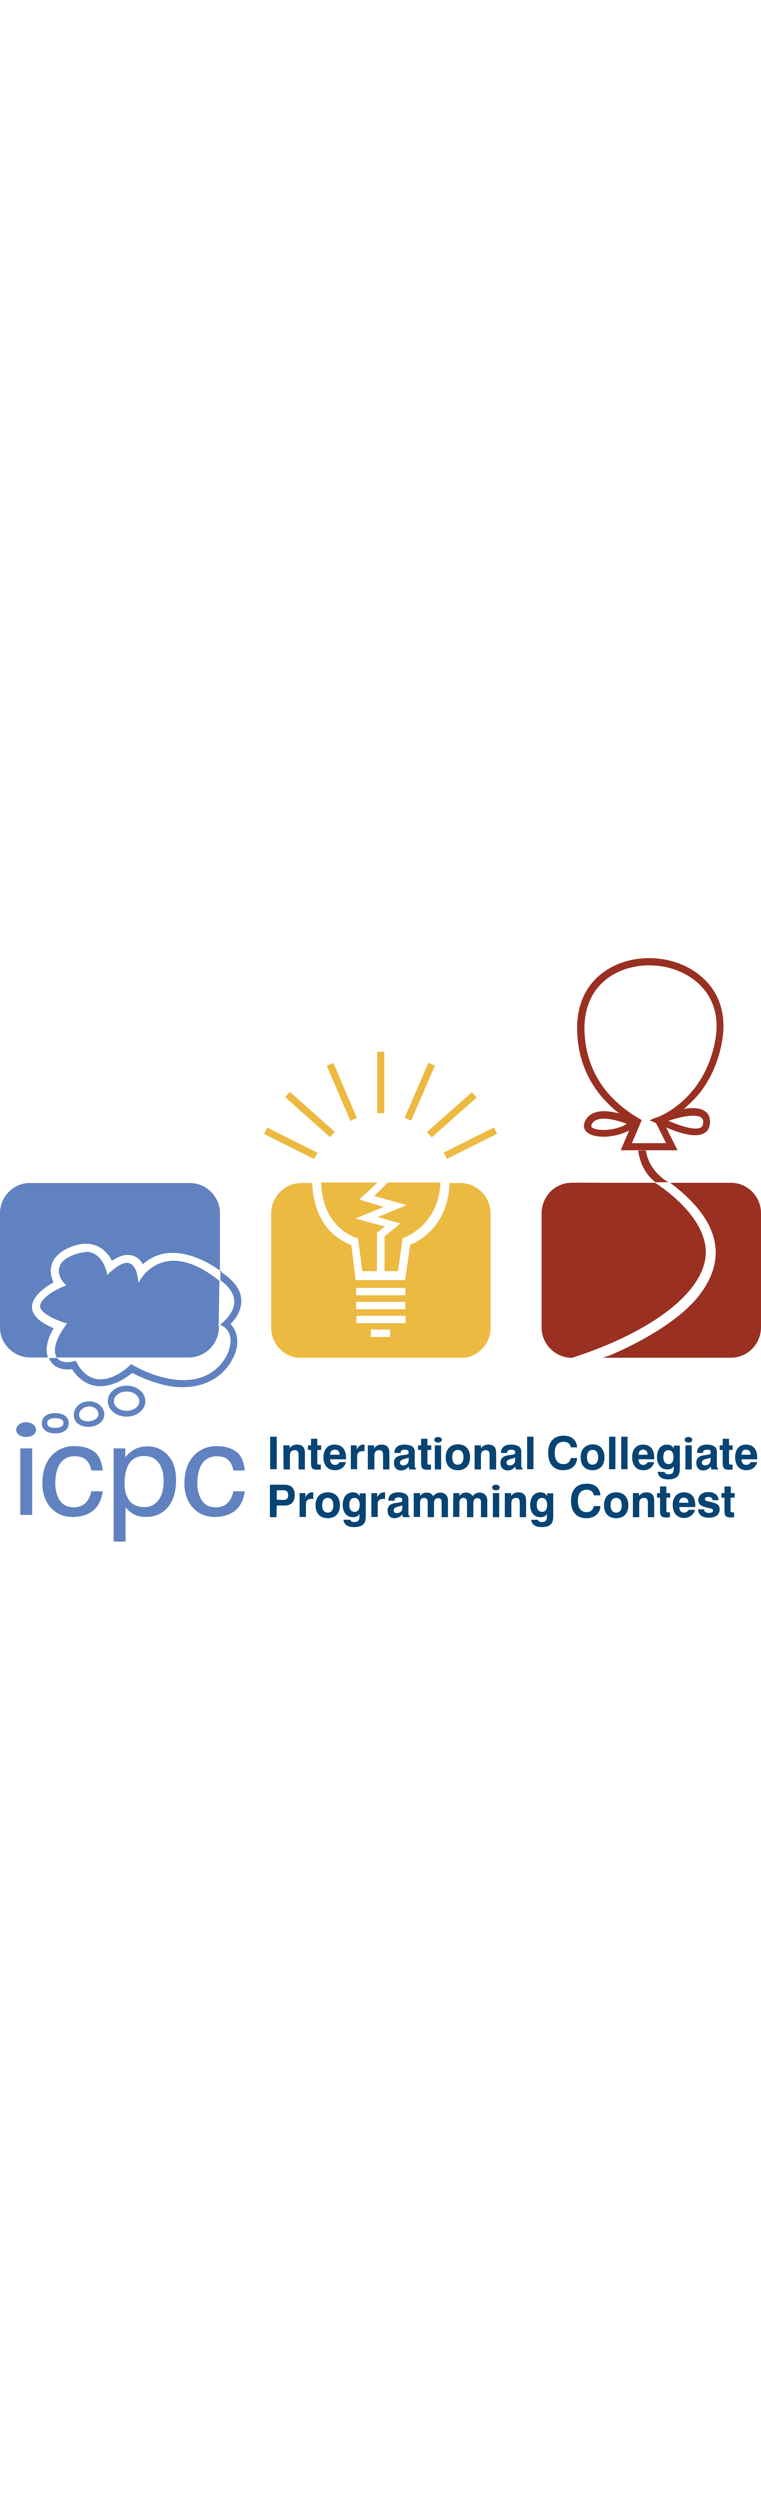 <?xml version="1.0" encoding="utf-8"?>
<!-- Generator: Adobe Illustrator 27.2.0, SVG Export Plug-In . SVG Version: 6.00 Build 0)  -->
<svg width="70" version="1.1" id="图层_1" xmlns="http://www.w3.org/2000/svg" xmlns:xlink="http://www.w3.org/1999/xlink" x="0px" y="0px"
	 viewBox="0 0 300 229.7" style="enable-background:new 0 0 300 229.7;" xml:space="preserve">
<style type="text/css">
	.st0{fill:#6082C0;}
	.st1{fill:#993022;}
	.st2{fill:#ECB941;}
	.st3{fill:#074473;}
</style>
<path class="st0" d="M86.8,123.3v0.4l0.3,0.2v-0.4c0,0,0,0,0,0L86.8,123.3z"/>
<path class="st0" d="M86.8,123v0.4l0.3,0.2v-0.4c0,0,0,0,0,0L86.8,123z"/>
<path class="st1" d="M288.1,88.4l-23.9,0c10.5,7.9,16.5,16,17.7,24.3c1,6.6-1.1,13.3-6.1,19.8l-0.2,0.3
	c-9.2,11.7-27.8,20.5-35.5,23.7c-0.9,0.3-1.7,0.5-2.6,0.8h50.6c6.6,0,11.9-5.4,11.9-12v-44.9C300,93.8,294.7,88.4,288.1,88.4
	L288.1,88.4z"/>
<path class="st1" d="M225.5,88.4c-6.6,0-11.9,5.4-11.9,12v44.9c0,6.6,5.3,12,11.9,12h0.2l1.4-0.5c30.5-10.1,50.1-25.4,51.1-39.9
	c1-14.6-17.2-26.7-19.3-28l-0.6-0.4L225.5,88.4L225.5,88.4z"/>
<path class="st1" d="M278.1,116.9c-1,14.5-20.6,29.8-51.1,39.9l-1.4,0.5h-0.2c-6.6,0-11.9-5.4-11.9-12v-44.9c0-6.6,5.3-12,11.9-12
	h32.8l0.6,0.4C260.9,90.2,279.1,102.3,278.1,116.9L278.1,116.9z"/>
<path class="st1" d="M284.7,32.4c0.3-1.9,0.5-3.8,0.5-5.7c0-9.2-4-16.6-11.5-21.6c-10.1-6.7-24.6-6.9-34.5-0.5
	c-7.7,4.9-11.7,12.9-11.7,23c0,2.1,0.2,4.3,0.5,6.6c1.7,10.9,7.1,19.9,16.1,26.9c-4.6-1.2-10.5-1.8-13.1,2.4c-1.3,2.1-1,4.1,0.8,5.3
	c3.3,2.4,11.4,1.7,16.2-1l-3.3,7.8h22.4l-4.5-9c5.4,2.3,11.7,4.3,15.1,2.2c1.4-0.8,2.1-2.2,2.2-4.1c0.1-2.5-1-3.8-2-4.5
	c-1.7-1.2-4.5-1.5-8.3-0.9c0.4-0.3,0.8-0.6,1.1-1C275.9,54,282.4,45.8,284.7,32.4L284.7,32.4z M233.5,66.7c-0.3-0.2-0.7-0.5-0.1-1.6
	c1.9-3.2,8.4-1.9,13.7,0.1C243.1,67.9,235.6,68.2,233.5,66.7z M276.4,62.7c0.4,0.3,0.9,0.8,0.8,2.1c-0.1,0.9-0.3,1.5-0.9,1.8
	c-1.3,0.8-4.6,0.9-12.8-2.6C268.5,62.3,274.3,61.2,276.4,62.7z M259.9,62.3c-0.3,0.1-0.6,0.2-0.7,0.3l-1,0.3l-0.5,0.2l0,0l-1.6,0.7
	l2.5,1.1l4,7.9h-13.5l3.9-9.1l-1.4-0.8c-11.8-7-18.8-16.8-20.7-29c-0.3-2.1-0.5-4.2-0.5-6.2c0-9.2,3.6-16.3,10.4-20.7
	c9-5.8,22.2-5.6,31.4,0.5c6.7,4.4,10.3,11.1,10.3,19.3c0,1.7-0.2,3.4-0.5,5.2C278.3,53.4,263,61,259.9,62.3z"/>
<path class="st1" d="M263,87.9l-0.2-0.1c0,0,0,0-0.1-0.1c-0.8-0.5-6.8-4.2-8.1-12h-3c0.2,1.7,1.1,7.7,6.2,12
	c0.1,0.1,0.2,0.1,0.2,0.2h0.4l0.1,0.1l0.3,0.2l4.1,0l-0.4-0.3H263z"/>
<path class="st1" d="M258.5,87.9H258c0.1,0.1,0.2,0.2,0.4,0.3h0.5L258.5,87.9L258.5,87.9z"/>
<polygon class="st1" points="263.4,88.2 263,87.9 262.5,87.9 262.9,88.2 "/>
<path class="st2" d="M147.5,93.6l12.8,3.6l-11.4,4.7l9,2.5l-6.3,5.1v13.7h5.3l1.8-12.9l0.2-0.1c13.7-5.7,14.6-18.8,14.7-21.4v-0.5
	h-20.8l-0.4,0.5L147.5,93.6z"/>
<path class="st2" d="M140.1,102.5l11.1-4.6l-9.6-2.9l6.7-6.2l0.4-0.5h-22.1v0.5c0.2,2.8,0.6,16.4,14.3,21.5l0.3,0.1l0,0.3l1.6,12.5
	h5.8v-15.1l3.1-2.5L140.1,102.5z"/>
<rect x="148.7" y="36.8" class="st2" width="2.8" height="24.2"/>
<rect x="113.3" y="61.8" transform="matrix(0.447 -0.894 0.894 0.447 -1.77 142.84)" class="st2" width="2.8" height="22.1"/>
<rect x="120.8" y="49.7" transform="matrix(0.664 -0.748 0.748 0.664 -4.987 112.054)" class="st2" width="2.8" height="23.7"/>
<polygon class="st2" points="131.4,41.2 128.8,42.3 137.9,63.5 138.1,64 140.7,62.9 131.6,41.6 "/>
<rect x="174.5" y="71.4" transform="matrix(0.894 -0.447 0.447 0.894 -12.988 90.68)" class="st2" width="22.1" height="2.8"/>
<rect x="166.2" y="60.2" transform="matrix(0.748 -0.664 0.664 0.748 4.033 133.776)" class="st2" width="23.7" height="2.8"/>
<rect x="153.7" y="51.2" transform="matrix(0.397 -0.918 0.918 0.397 51.503 183.579)" class="st2" width="23.6" height="2.8"/>
<path class="st2" d="M193.4,145.5v-45c0-6.6-5.4-12-11.9-12h-4.3l0,0.5c-0.4,9.7-4.6,15.7-8.1,19c-3.4,3.2-6.7,4.6-7.4,4.8l-2,13.9
	h-19.5l-1.7-13.8c-14.7-5.6-15.2-21.1-15.4-24.1l0-0.3l-4.3,0c-6.6,0-11.9,5.4-11.9,12v45c0,6,4.5,11,10.2,11.8h66.2
	C189,156.4,193.4,151.5,193.4,145.5L193.4,145.5z M140.4,129.8h19.4v2.9h-19.4V129.8z M140.4,135.3h19.4v2.9h-19.4V135.3z
	 M153.8,149.1h-7.6v-2.9h7.6V149.1z M159.9,143.7h-19.4v-2.9h19.4V143.7z"/>
<path class="st0" d="M21.2,145.7c-5.5-2.3-8.4-5-8.6-8.1c-0.2-4.8,6.2-8.7,8.5-10c-1.3-2.8-1.4-5.3-0.5-7.6c1.7-4.2,6.4-5.9,6.6-6
	c2.4-1.1,4.6-1.6,6.7-1.6c1.4,0,2.8,0.3,4.1,0.8c3.5,1.4,5.4,4.4,6.1,5.9c2.3-1.5,4.4-2.3,6.3-2.3c0.7,0,1.4,0.1,2,0.3
	c2.1,0.7,3.3,2.3,3.9,3.4c3.4-3,7.3-4.5,11.8-4.5c8.4,0,16.3,5.3,18.5,6.9l0.1,0v-22.5c0-6.6-5.4-11.9-11.9-11.9H11.9
	C5.4,88.4,0,93.8,0,100.4v44.9c0,6.6,5.4,11.9,11.9,11.9h7l0-0.1C17.3,152.7,20,147.5,21.2,145.7L21.2,145.7z"/>
<path class="st0" d="M49.9,168.3c-4.1,0-7.4,2.7-7.4,6.1s3.3,6.1,7.4,6.1s7.4-2.7,7.4-6.1S54,168.3,49.9,168.3z M49.9,178.2
	c-2.8,0-5-1.7-5-3.8c0-2.1,2.3-3.8,5-3.8c2.8,0,5,1.7,5,3.8C55,176.5,52.7,178.2,49.9,178.2z"/>
<path class="st0" d="M34.5,174.5c-3.3,0.3-5.7,2.9-5.4,5.8c0.3,2.8,3,4.5,6.5,4.2c3.5-0.4,5.8-2.6,5.5-5.4
	C40.7,176.2,37.8,174.2,34.5,174.5L34.5,174.5z M35.3,182.3c-1.8,0.2-3.9-0.4-4.1-2.3c-0.2-1.7,1.4-3.2,3.5-3.5
	c2.1-0.2,3.9,1,4.1,2.7C39,181.1,37.1,182.1,35.3,182.3z"/>
<path class="st0" d="M86.5,127l-0.3-0.2c-6.4-5.1-12.4-7.7-17.8-7.7c-1,0-1.9,0.1-2.8,0.3c-6.6,1.2-9.8,6.5-9.9,6.6l-1.1,1.8
	l-0.3-2.1c-0.8-5.4-3.5-5.7-3.6-5.7c-0.2,0-0.4-0.1-0.6-0.1c-2.9,0-6.8,3.9-6.9,3.9l-0.9,0.9l-0.3-1.3c-2.1-7.7-7.3-7.8-7.5-7.8
	c-7,0.6-9.8,3.8-9.8,3.8c-3.5,4,0.2,8.2,0.7,8.6l0.7,0.8l-1,0.4c-9.9,4.3-9.3,7.9-9.3,8c0.3,2.6,6.1,5.2,9.6,6.3l1,0.3l-0.6,0.9
	c-5.7,7.7-4,11.5-3.6,12.2l0.1,0.3h52.1c6.6,0,11.9-5.4,11.9-12l-0.1-0.6l-0.3-0.2l0.3-0.3L86.5,127z"/>
<path class="st0" d="M87.4,123.7c-0.1,0-0.1-0.1-0.2-0.1v0.4l-0.3-0.2v3.1c0.1,0.1,0.3,0.2,0.5,0.3c1.4,1,4.5,3.6,4.9,7.3
	c0.3,3-1.3,6.2-4.9,9.3c0,0-0.1,0.1-0.1,0.1l-0.3,0.3l-0.2,0.2l0.2,0.1l0.5,0.2l0,0c0.1,0,5.2,2.2,2.7,9.7c0,0.1-3.5,11.7-17.8,11.7
	h-0.1c-0.1,0-8.8,0.5-20.3-6.1l-0.3-0.2l-0.3,0.3c-0.1,0.1-5.6,5.8-12,5.7c-0.1,0-5.7,0.4-9.3-6.9l-0.2-0.4l-0.4,0.1
	c0,0-4.2,1.4-6.5-0.7c-0.1-0.1-0.3-0.3-0.4-0.5H22l0,0h-2.2v0h-0.2l0.1,0.3h-0.3c0,0.1,0,0.1,0.1,0.2c0.5,1.1,2.5,4.7,8.9,3.9
	c0.8,1.3,4.5,6.7,11,6.7h0c0.2,0,5.7,0.5,12.7-5.2c1.8,0.9,11.2,5.6,19.4,5.6c0.8,0,1.5,0,2.2-0.1c0.2,0,13.2,0.1,18.7-12.5
	c0-0.1,3.4-6.9-1.5-12.3c1.1-1.1,4.5-4.7,4.2-9.6C95,130.6,92.3,127,87.4,123.7L87.4,123.7z"/>
<path class="st0" d="M19.7,157.5h-0.3l0,0.1c0,0,0,0.1,0.1,0.2h0.3L19.7,157.5z"/>
<path class="st0" d="M86.9,123.3v0.4l0.3,0.2v-0.4c0,0,0,0,0,0L86.9,123.3z"/>
<path class="st0" d="M21.8,179.1c-3.2,0-5.3,1.5-5.3,4c0,2.5,2,4,5.3,4c3.2,0,5.3-1.5,5.3-4S25,179.1,21.8,179.1z M21.8,184.9
	c-1.5,0-3.2-0.3-3.2-1.9c0-1.5,1.7-1.9,3.2-1.9c1.5,0,3.2,0.3,3.2,1.9C25,184.6,23.3,184.9,21.8,184.9z"/>
<rect x="171.4" y="191.8" class="st3" width="2.5" height="9.5"/>
<path class="st3" d="M172.7,190.7c-0.8,0-1.5-0.4-1.5-1.1c0-0.6,0.6-1.1,1.5-1.1s1.5,0.5,1.5,1.1
	C174.2,190.3,173.5,190.7,172.7,190.7z"/>
<path class="st3" d="M106.5,188.4h2.6v12.8h-2.6V188.4z"/>
<path class="st3" d="M111.7,191.8h2.5v1.1c0.7-0.9,1.7-1.4,2.9-1.4c2.1,0,3.1,1.1,3.1,3.3v6.5h-2.5v-5.7c0-1.3-0.4-1.9-1.5-1.9
	c-1.2,0-1.9,0.7-1.9,2v5.6h-2.5L111.7,191.8L111.7,191.8z"/>
<path class="st3" d="M125.1,201.4c-2.1,0-2.5-0.7-2.5-2.7v-5.1h-1.2v-1.8h1.2v-2.6h2.5v2.6h1.5v1.8h-1.5v5.2c0,0.5,0.2,0.6,0.8,0.6
	h0.6v1.9C125.8,201.4,125.4,201.4,125.1,201.4L125.1,201.4z"/>
<path class="st3" d="M130.1,195.5c0.1-1.3,0.8-2,1.9-2c1.2,0,1.8,0.7,1.9,2H130.1z M133.8,198.4c-0.3,0.7-0.9,1.1-1.7,1.1
	c-1.2,0-1.9-0.8-2-2.2h6.3c0-0.2,0-0.4,0-0.7c0-3.3-1.7-5.1-4.5-5.1c-2.7,0-4.4,1.9-4.4,5c0,3.2,1.8,5.1,4.5,5.1
	c2.2,0,3.9-1.2,4.4-3.2L133.8,198.4z"/>
<path class="st3" d="M138.2,191.8h2.4v1.6c0.7-1.3,1.5-1.9,2.7-1.9c0.1,0,0.2,0,0.4,0v2.6h-0.8c-1.4,0-2.1,0.7-2.1,2.1v5h-2.5V191.8
	z"/>
<path class="st3" d="M145,191.8h2.5v1.1c0.7-0.9,1.7-1.4,2.9-1.4c2.1,0,3.1,1.1,3.1,3.3v6.5H151v-5.7c0-1.3-0.4-1.9-1.5-1.9
	c-1.2,0-1.9,0.7-1.9,2v5.6H145L145,191.8z"/>
<path class="st3" d="M161.1,196.6v0.9c0,1.3-0.8,2.2-2.2,2.2c-0.8,0-1.2-0.4-1.2-1.1c0-0.7,0.4-1,1.2-1.3
	C159.3,197.1,160.1,197.1,161.1,196.6z M161.1,200.1c0,0.4,0.1,0.8,0.3,1.2h2.6v-0.4c-0.4-0.2-0.5-0.6-0.5-1.3v-5.4
	c0-1.7-1.4-2.7-4.1-2.7c-2.4,0-3.9,1.2-3.9,3.1v0.2h2.4v-0.1c0-0.7,0.6-1.2,1.6-1.2c1.1,0,1.6,0.3,1.6,1.1c0,0.9-0.7,0.8-2.6,1.1
	c-2.2,0.3-3.2,1.2-3.2,3c0,1.9,1.1,3,2.9,3C159.4,201.6,160.5,201.1,161.1,200.1L161.1,200.1z"/>
<path class="st3" d="M168.5,201.4c-2.1,0-2.5-0.7-2.5-2.7v-5.1h-1.2v-1.8h1.2v-2.6h2.5v2.6h1.5v1.8h-1.5v5.2c0,0.5,0.2,0.6,0.8,0.6
	h0.6v1.9C169.2,201.4,168.7,201.4,168.5,201.4L168.5,201.4z"/>
<path class="st3" d="M178.3,196.5c0-1.9,0.8-2.9,2.2-2.9c1.4,0,2.2,1,2.2,2.9c0,1.9-0.8,2.9-2.2,2.9
	C179.1,199.5,178.3,198.4,178.3,196.5z M175.7,196.5c0,3.2,1.8,5.1,4.8,5.1s4.8-1.9,4.8-5.1c0-3.2-1.8-5.1-4.8-5.1
	S175.7,193.4,175.7,196.5z"/>
<path class="st3" d="M187.1,191.8h2.5v1.1c0.7-0.9,1.7-1.4,2.9-1.4c2.1,0,3.1,1.1,3.1,3.3v6.5H193v-5.7c0-1.3-0.4-1.9-1.5-1.9
	c-1.2,0-1.9,0.7-1.9,2v5.6h-2.5V191.8z"/>
<path class="st3" d="M203.1,196.6v0.9c0,1.3-0.8,2.2-2.2,2.2c-0.8,0-1.2-0.4-1.2-1.1c0-0.7,0.4-1,1.2-1.3
	C201.3,197.1,202.1,197.1,203.1,196.6z M203.1,200.1c0,0.4,0.1,0.8,0.3,1.2h2.6v-0.4c-0.4-0.2-0.5-0.6-0.5-1.3v-5.4
	c0-1.7-1.4-2.7-4.1-2.7c-2.4,0-3.9,1.2-3.9,3.1v0.2h2.4v-0.1c0-0.7,0.6-1.2,1.6-1.2c1.1,0,1.6,0.3,1.6,1.1c0,0.9-0.7,0.8-2.6,1.1
	c-2.2,0.3-3.2,1.2-3.2,3c0,1.9,1.1,3,2.9,3C201.5,201.6,202.5,201.1,203.1,200.1L203.1,200.1z"/>
<path class="st3" d="M207.8,188.4h2.5v12.8h-2.5V188.4z"/>
<path class="st3" d="M231.1,220.5c-3.8,0-6-2.5-6-6.8c0-4.4,2.2-6.8,6.2-6.8c3.3,0,5.2,1.7,5.4,4.6h-2.6c-0.2-1.4-1.2-2.2-2.8-2.2
	c-2.3,0-3.5,1.5-3.5,4.4c0,2.8,1.3,4.4,3.4,4.4c1.6,0,2.6-0.8,2.9-2.4h2.6C236.6,218.6,234.4,220.5,231.1,220.5L231.1,220.5z"/>
<path class="st3" d="M240.7,215.4c0-1.9,0.8-2.9,2.2-2.9c1.4,0,2.2,1,2.2,2.9c0,1.9-0.8,2.9-2.2,2.9
	C241.5,218.3,240.7,217.2,240.7,215.4z M238.1,215.4c0,3.2,1.8,5.1,4.8,5.1s4.8-1.9,4.8-5.1c0-3.2-1.8-5.1-4.8-5.1
	S238.1,212.2,238.1,215.4z"/>
<path class="st3" d="M249.4,210.6h2.5v1.1c0.7-0.9,1.7-1.4,2.9-1.4c2.1,0,3.1,1.1,3.1,3.3v6.5h-2.5v-5.7c0-1.3-0.4-1.9-1.5-1.9
	c-1.2,0-1.9,0.7-1.9,2v5.6h-2.5V210.6z"/>
<path class="st3" d="M262.7,220.2c-2.1,0-2.5-0.7-2.5-2.7v-5.1h-1.2v-1.8h1.2V208h2.5v2.6h1.5v1.8h-1.5v5.2c0,0.5,0.2,0.6,0.8,0.6
	h0.6v1.9C263.4,220.2,262.9,220.2,262.7,220.2L262.7,220.2z"/>
<path class="st3" d="M267.7,214.4c0.1-1.3,0.8-2,1.8-2c1.2,0,1.8,0.7,1.9,2H267.7z M271.4,217.2c-0.3,0.7-0.9,1.1-1.7,1.1
	c-1.2,0-1.9-0.8-1.9-2.2h6.3c0-0.2,0-0.4,0-0.7c0-3.3-1.6-5.1-4.5-5.1c-2.7,0-4.4,1.9-4.4,5c0,3.2,1.8,5.1,4.4,5.1
	c2.2,0,3.8-1.2,4.4-3.2H271.4z"/>
<path class="st3" d="M277.6,217c0,1,0.7,1.4,2,1.4c1,0,1.5-0.4,1.5-0.9c0-0.8-0.8-0.8-2.5-1.2c-2.2-0.6-3.3-1.2-3.3-2.9
	c0-1.9,1.5-3.2,3.9-3.2c2.5,0,4,1.2,4.1,3.2h-2.4c0-0.8-0.6-1.3-1.6-1.3c-1,0-1.4,0.3-1.4,0.9c0,0.7,0.8,0.7,2.6,1.2
	c2.2,0.5,3.2,1.1,3.2,2.8c0,2.1-1.5,3.3-4.4,3.3c-2.6,0-4.1-1.3-4.1-3.3V217L277.6,217L277.6,217z"/>
<path class="st3" d="M288.1,220.2c-2.1,0-2.5-0.7-2.5-2.7v-5.1h-1.2v-1.8h1.2V208h2.5v2.6h1.5v1.8H288v5.2c0,0.5,0.2,0.6,0.8,0.6
	h0.6v1.9C288.8,220.2,288.3,220.2,288.1,220.2L288.1,220.2z"/>
<path class="st3" d="M222,201.6c-3.7,0-5.9-2.5-5.9-6.8c0-4.4,2.2-6.8,6.1-6.8c3.2,0,5.1,1.7,5.3,4.6H225c-0.2-1.4-1.2-2.2-2.8-2.2
	c-2.3,0-3.5,1.5-3.5,4.4c0,2.8,1.2,4.4,3.4,4.4c1.6,0,2.6-0.8,2.9-2.4h2.5C227.4,199.8,225.2,201.6,222,201.6L222,201.6z"/>
<path class="st3" d="M231.4,196.5c0-1.9,0.8-2.9,2.2-2.9c1.4,0,2.2,1,2.2,2.9c0,1.9-0.8,2.9-2.2,2.9
	C232.3,199.5,231.4,198.4,231.4,196.5z M228.9,196.5c0,3.2,1.8,5.1,4.7,5.1c2.9,0,4.7-1.9,4.7-5.1c0-3.2-1.8-5.1-4.7-5.1
	C230.7,191.5,228.9,193.4,228.9,196.5z"/>
<path class="st3" d="M240.1,188.4h2.5v12.8h-2.5V188.4z"/>
<path class="st3" d="M244.9,188.4h2.5v12.8h-2.5V188.4z"/>
<path class="st3" d="M251.7,195.5c0.1-1.3,0.7-2,1.8-2c1.1,0,1.8,0.7,1.8,2H251.7z M255.3,198.4c-0.3,0.7-0.9,1.1-1.7,1.1
	c-1.2,0-1.8-0.8-1.9-2.2h6.2c0-0.2,0-0.4,0-0.7c0-3.3-1.6-5.1-4.4-5.1c-2.7,0-4.3,1.9-4.3,5c0,3.2,1.7,5.1,4.4,5.1
	c2.2,0,3.8-1.2,4.3-3.2L255.3,198.4z"/>
<path class="st3" d="M261.5,196.4c0-1.8,0.8-2.7,2-2.7c1.3,0,2,1,2,2.7c0,1.8-0.7,2.8-2,2.8C262.3,199.2,261.5,198.2,261.5,196.4z
	 M259.3,202.2c0.1,1.9,1.6,3,4.1,3c1.5,0,2.7-0.3,3.4-0.9c1-0.8,1.2-1.9,1.2-3.6v-8.8h-2.4v1.1c-0.6-1-1.4-1.5-2.7-1.5
	c-2.4,0-3.9,1.9-3.9,5c0,2.9,1.6,4.8,4,4.8c1.2,0,2.1-0.4,2.6-1.3v0.8c0,1.7-0.4,2.4-2.1,2.4c-0.8,0-1.3-0.3-1.5-0.9L259.3,202.2
	L259.3,202.2z"/>
<path class="st3" d="M280.1,196.6v0.9c0,1.3-0.8,2.2-2.2,2.2c-0.7,0-1.2-0.4-1.2-1.1c0-0.7,0.4-1,1.2-1.3
	C278.4,197.1,279.2,197.1,280.1,196.6z M280.2,200.1c0,0.4,0.1,0.8,0.3,1.2h2.6v-0.4c-0.4-0.2-0.5-0.6-0.5-1.3v-5.4
	c0-1.7-1.4-2.7-4-2.7c-2.4,0-3.8,1.2-3.8,3.1v0.2h2.3v-0.1c0-0.7,0.5-1.2,1.6-1.2c1.1,0,1.5,0.3,1.5,1.1c0,0.9-0.7,0.8-2.6,1.1
	c-2.2,0.3-3.1,1.2-3.1,3c0,1.9,1,3,2.8,3C278.5,201.6,279.6,201.1,280.2,200.1L280.2,200.1z"/>
<path class="st3" d="M287.4,201.4c-2,0-2.5-0.7-2.5-2.7v-5.1h-1.2v-1.8h1.2v-2.6h2.5v2.6h1.4v1.8h-1.4v5.2c0,0.5,0.2,0.6,0.8,0.6
	h0.6v1.9C288.1,201.4,287.6,201.4,287.4,201.4L287.4,201.4z"/>
<path class="st3" d="M292.3,195.5c0.1-1.3,0.7-2,1.8-2c1.1,0,1.8,0.7,1.8,2H292.3z M295.9,198.4c-0.3,0.7-0.9,1.1-1.7,1.1
	c-1.2,0-1.8-0.8-1.9-2.2h6.2c0-0.2,0-0.4,0-0.7c0-3.3-1.6-5.1-4.4-5.1c-2.7,0-4.3,1.9-4.3,5c0,3.2,1.7,5.1,4.4,5.1
	c2.2,0,3.8-1.2,4.3-3.2L295.9,198.4z"/>
<path class="st3" d="M271.4,190.7c-0.8,0-1.5-0.4-1.5-1.1c0-0.6,0.6-1.1,1.5-1.1s1.5,0.5,1.5,1.1
	C272.9,190.3,272.3,190.7,271.4,190.7z"/>
<rect x="270.2" y="191.8" class="st3" width="2.5" height="9.5"/>
<path class="st3" d="M109.1,213.2v-3.7h2.7c1.2,0,1.8,0.6,1.8,1.9c0,1.3-0.6,1.9-2,1.9L109.1,213.2L109.1,213.2z M109.1,215.5h3.2
	c2.5,0,3.9-1.5,3.9-4.1c0-2.7-1.4-4.1-4.1-4.1h-5.7v12.8h2.6L109.1,215.5L109.1,215.5z"/>
<path class="st3" d="M118.1,210.6h2.3v1.6c0.7-1.3,1.5-1.9,2.7-1.9c0.1,0,0.2,0,0.4,0v2.6h-0.8c-1.4,0-2.1,0.7-2.1,2.1v5h-2.5V210.6
	z"/>
<path class="st3" d="M127,215.4c0-1.9,0.8-2.9,2.2-2.9c1.4,0,2.2,1,2.2,2.9c0,1.9-0.8,2.9-2.2,2.9C127.8,218.3,127,217.2,127,215.4z
	 M124.4,215.4c0,3.2,1.8,5.1,4.8,5.1s4.8-1.9,4.8-5.1c0-3.2-1.8-5.1-4.8-5.1C126.2,210.3,124.4,212.2,124.4,215.4z"/>
<path class="st3" d="M137.7,215.2c0-1.8,0.8-2.7,2-2.7c1.3,0,2.1,1,2.1,2.7c0,1.8-0.7,2.8-2,2.8C138.4,218,137.7,217,137.7,215.2
	L137.7,215.2z M135.4,221c0.1,1.9,1.6,3,4.1,3c1.6,0,2.7-0.3,3.5-0.9c1-0.8,1.2-1.9,1.2-3.6v-8.8h-2.4v1.1c-0.6-1-1.4-1.5-2.7-1.5
	c-2.4,0-4,1.9-4,5c0,2.9,1.6,4.8,4,4.8c1.3,0,2.1-0.4,2.6-1.3v0.8c0,1.7-0.4,2.4-2.1,2.4c-0.9,0-1.3-0.3-1.5-0.9H135.4z"/>
<path class="st3" d="M146.4,210.6h2.3v1.6c0.7-1.3,1.5-1.9,2.7-1.9c0.1,0,0.2,0,0.4,0v2.6H151c-1.4,0-2.1,0.7-2.1,2.1v5h-2.5
	L146.4,210.6L146.4,210.6z"/>
<path class="st3" d="M158.6,215.4v0.9c0,1.3-0.8,2.2-2.2,2.2c-0.8,0-1.2-0.4-1.2-1.1c0-0.7,0.4-1,1.2-1.3
	C156.8,215.9,157.6,215.9,158.6,215.4z M158.6,218.9c0,0.4,0.1,0.8,0.3,1.2h2.6v-0.4c-0.4-0.2-0.5-0.6-0.5-1.3V213
	c0-1.7-1.4-2.7-4.1-2.7c-2.4,0-3.8,1.2-3.8,3.1v0.2h2.4v-0.1c0-0.7,0.5-1.2,1.6-1.2c1.1,0,1.5,0.3,1.5,1.1c0,0.9-0.7,0.8-2.6,1.1
	c-2.2,0.3-3.2,1.2-3.2,3c0,1.9,1,3,2.8,3C156.9,220.4,158,219.9,158.6,218.9L158.6,218.9z"/>
<path class="st3" d="M163.2,210.6h2.4v1.1c0.7-0.9,1.6-1.3,2.6-1.3c1.2,0,2,0.4,2.6,1.4c0.7-0.9,1.6-1.4,2.7-1.4
	c1.9,0,3.1,1.2,3.1,3.1v6.6h-2.5V214c0-0.9-0.5-1.4-1.4-1.4c-1,0-1.6,0.7-1.6,1.8v5.7h-2.5V214c0-0.9-0.5-1.5-1.4-1.5
	c-1,0-1.6,0.7-1.6,1.8v5.7h-2.5V210.6z"/>
<path class="st3" d="M178.7,210.6h2.4v1.1c0.7-0.9,1.6-1.3,2.6-1.3c1.2,0,2,0.4,2.6,1.4c0.7-0.9,1.6-1.4,2.7-1.4
	c1.9,0,3.1,1.2,3.1,3.1v6.6h-2.5V214c0-0.9-0.5-1.4-1.4-1.4c-1,0-1.6,0.7-1.6,1.8v5.7h-2.5V214c0-0.9-0.5-1.5-1.4-1.5
	c-1,0-1.6,0.7-1.6,1.8v5.7h-2.5L178.7,210.6L178.7,210.6z"/>
<path class="st3" d="M199,210.6h2.5v1.1c0.7-0.9,1.7-1.4,2.8-1.4c2.1,0,3.1,1.1,3.1,3.3v6.5h-2.5v-5.7c0-1.3-0.4-1.9-1.4-1.9
	c-1.2,0-1.9,0.7-1.9,2v5.6H199V210.6z"/>
<path class="st3" d="M211.6,215.2c0-1.8,0.8-2.7,2-2.7c1.3,0,2.1,1,2.1,2.7c0,1.8-0.7,2.8-2,2.8C212.4,218,211.6,217,211.6,215.2
	L211.6,215.2z M209.4,221c0.1,1.9,1.6,3,4.1,3c1.6,0,2.7-0.3,3.4-0.9c1-0.8,1.2-1.9,1.2-3.6v-8.8h-2.4v1.1c-0.6-1-1.4-1.5-2.7-1.5
	c-2.4,0-4,1.9-4,5c0,2.9,1.6,4.8,4,4.8c1.3,0,2.1-0.4,2.6-1.3v0.8c0,1.7-0.4,2.4-2.1,2.4c-0.8,0-1.3-0.3-1.5-0.9H209.4z"/>
<path class="st3" d="M195.5,209.5c-0.8,0-1.5-0.4-1.5-1.1c0-0.6,0.6-1.1,1.5-1.1s1.5,0.5,1.5,1.1C197,209.1,196.4,209.5,195.5,209.5
	z"/>
<rect x="194.3" y="210.6" class="st3" width="2.5" height="9.5"/>
<path class="st0" d="M8,193h4.7v26.2H8V193z"/>
<path class="st0" d="M37,194.2c2,1.4,3.1,3.9,3.5,7.5H36c-0.3-1.6-0.9-3-1.9-4c-1-1.1-2.6-1.6-4.7-1.6c-3,0-5.1,1.4-6.4,4.1
	c-0.8,1.8-1.2,4-1.2,6.6c0,2.6,0.6,4.9,1.8,6.7s3,2.7,5.5,2.7c1.9,0,3.5-0.6,4.6-1.7c1.1-1.1,1.9-2.6,2.3-4.6h4.5
	c-0.5,3.5-1.8,6-3.9,7.7c-2.1,1.6-4.7,2.4-8,2.4c-3.6,0-6.5-1.3-8.7-3.8s-3.2-5.7-3.2-9.4c0-4.6,1.2-8.2,3.5-10.8
	c2.4-2.6,5.4-3.9,9-3.9C32.5,192.1,35,192.8,37,194.2L37,194.2z"/>
<path class="st0" d="M44.8,193h4.6v3.5c0.9-1.2,2-2.1,3.1-2.8c1.6-1,3.4-1.5,5.6-1.5c3.2,0,5.8,1.1,8,3.4c2.2,2.3,3.3,5.6,3.3,9.8
	c0,5.7-1.6,9.8-4.8,12.3c-2,1.6-4.4,2.3-7,2.3c-2.1,0-3.9-0.4-5.3-1.3c-0.8-0.5-1.8-1.3-2.8-2.5v13.5h-4.7V193z M62.3,213.6
	c1.4-1.7,2.2-4.3,2.2-7.8c0-2.1-0.3-3.9-1-5.4c-1.2-2.9-3.4-4.4-6.7-4.4c-3.2,0-5.5,1.5-6.7,4.6c-0.6,1.6-1,3.7-1,6.2
	c0,2,0.3,3.8,1,5.2c1.2,2.7,3.4,4.1,6.7,4.1C59.1,216.2,60.9,215.3,62.3,213.6L62.3,213.6z"/>
<path class="st0" d="M93,194.2c2,1.4,3.1,3.9,3.5,7.5H92c-0.3-1.6-0.9-3-1.9-4c-1-1.1-2.6-1.6-4.7-1.6c-3,0-5.1,1.4-6.4,4.1
	c-0.8,1.8-1.2,4-1.2,6.6c0,2.6,0.6,4.9,1.8,6.7s3,2.7,5.5,2.7c1.9,0,3.5-0.6,4.6-1.7c1.1-1.1,1.9-2.6,2.3-4.6h4.5
	c-0.5,3.5-1.8,6-3.9,7.7c-2.1,1.6-4.7,2.4-8,2.4c-3.6,0-6.5-1.3-8.7-3.8s-3.2-5.7-3.2-9.4c0-4.6,1.2-8.2,3.6-10.8
	c2.4-2.6,5.4-3.9,9-3.9C88.5,192.1,91.1,192.8,93,194.2L93,194.2z"/>
<path class="st0" d="M10.3,188.5c-2.3,0-3.9-1.2-3.9-2.8c0-1.7,1.7-3,3.9-3s3.9,1.3,3.9,3C14.2,187.3,12.6,188.5,10.3,188.5z"/>
<path class="st0" d="M19.9,157.4h-0.3l0,0.1c0,0,0,0.1,0.1,0.2H20L19.9,157.4z"/>
<path class="st0" d="M87.1,123.3v0.4l0.3,0.2v-0.4c0,0,0,0,0,0L87.1,123.3z"/>
</svg>
